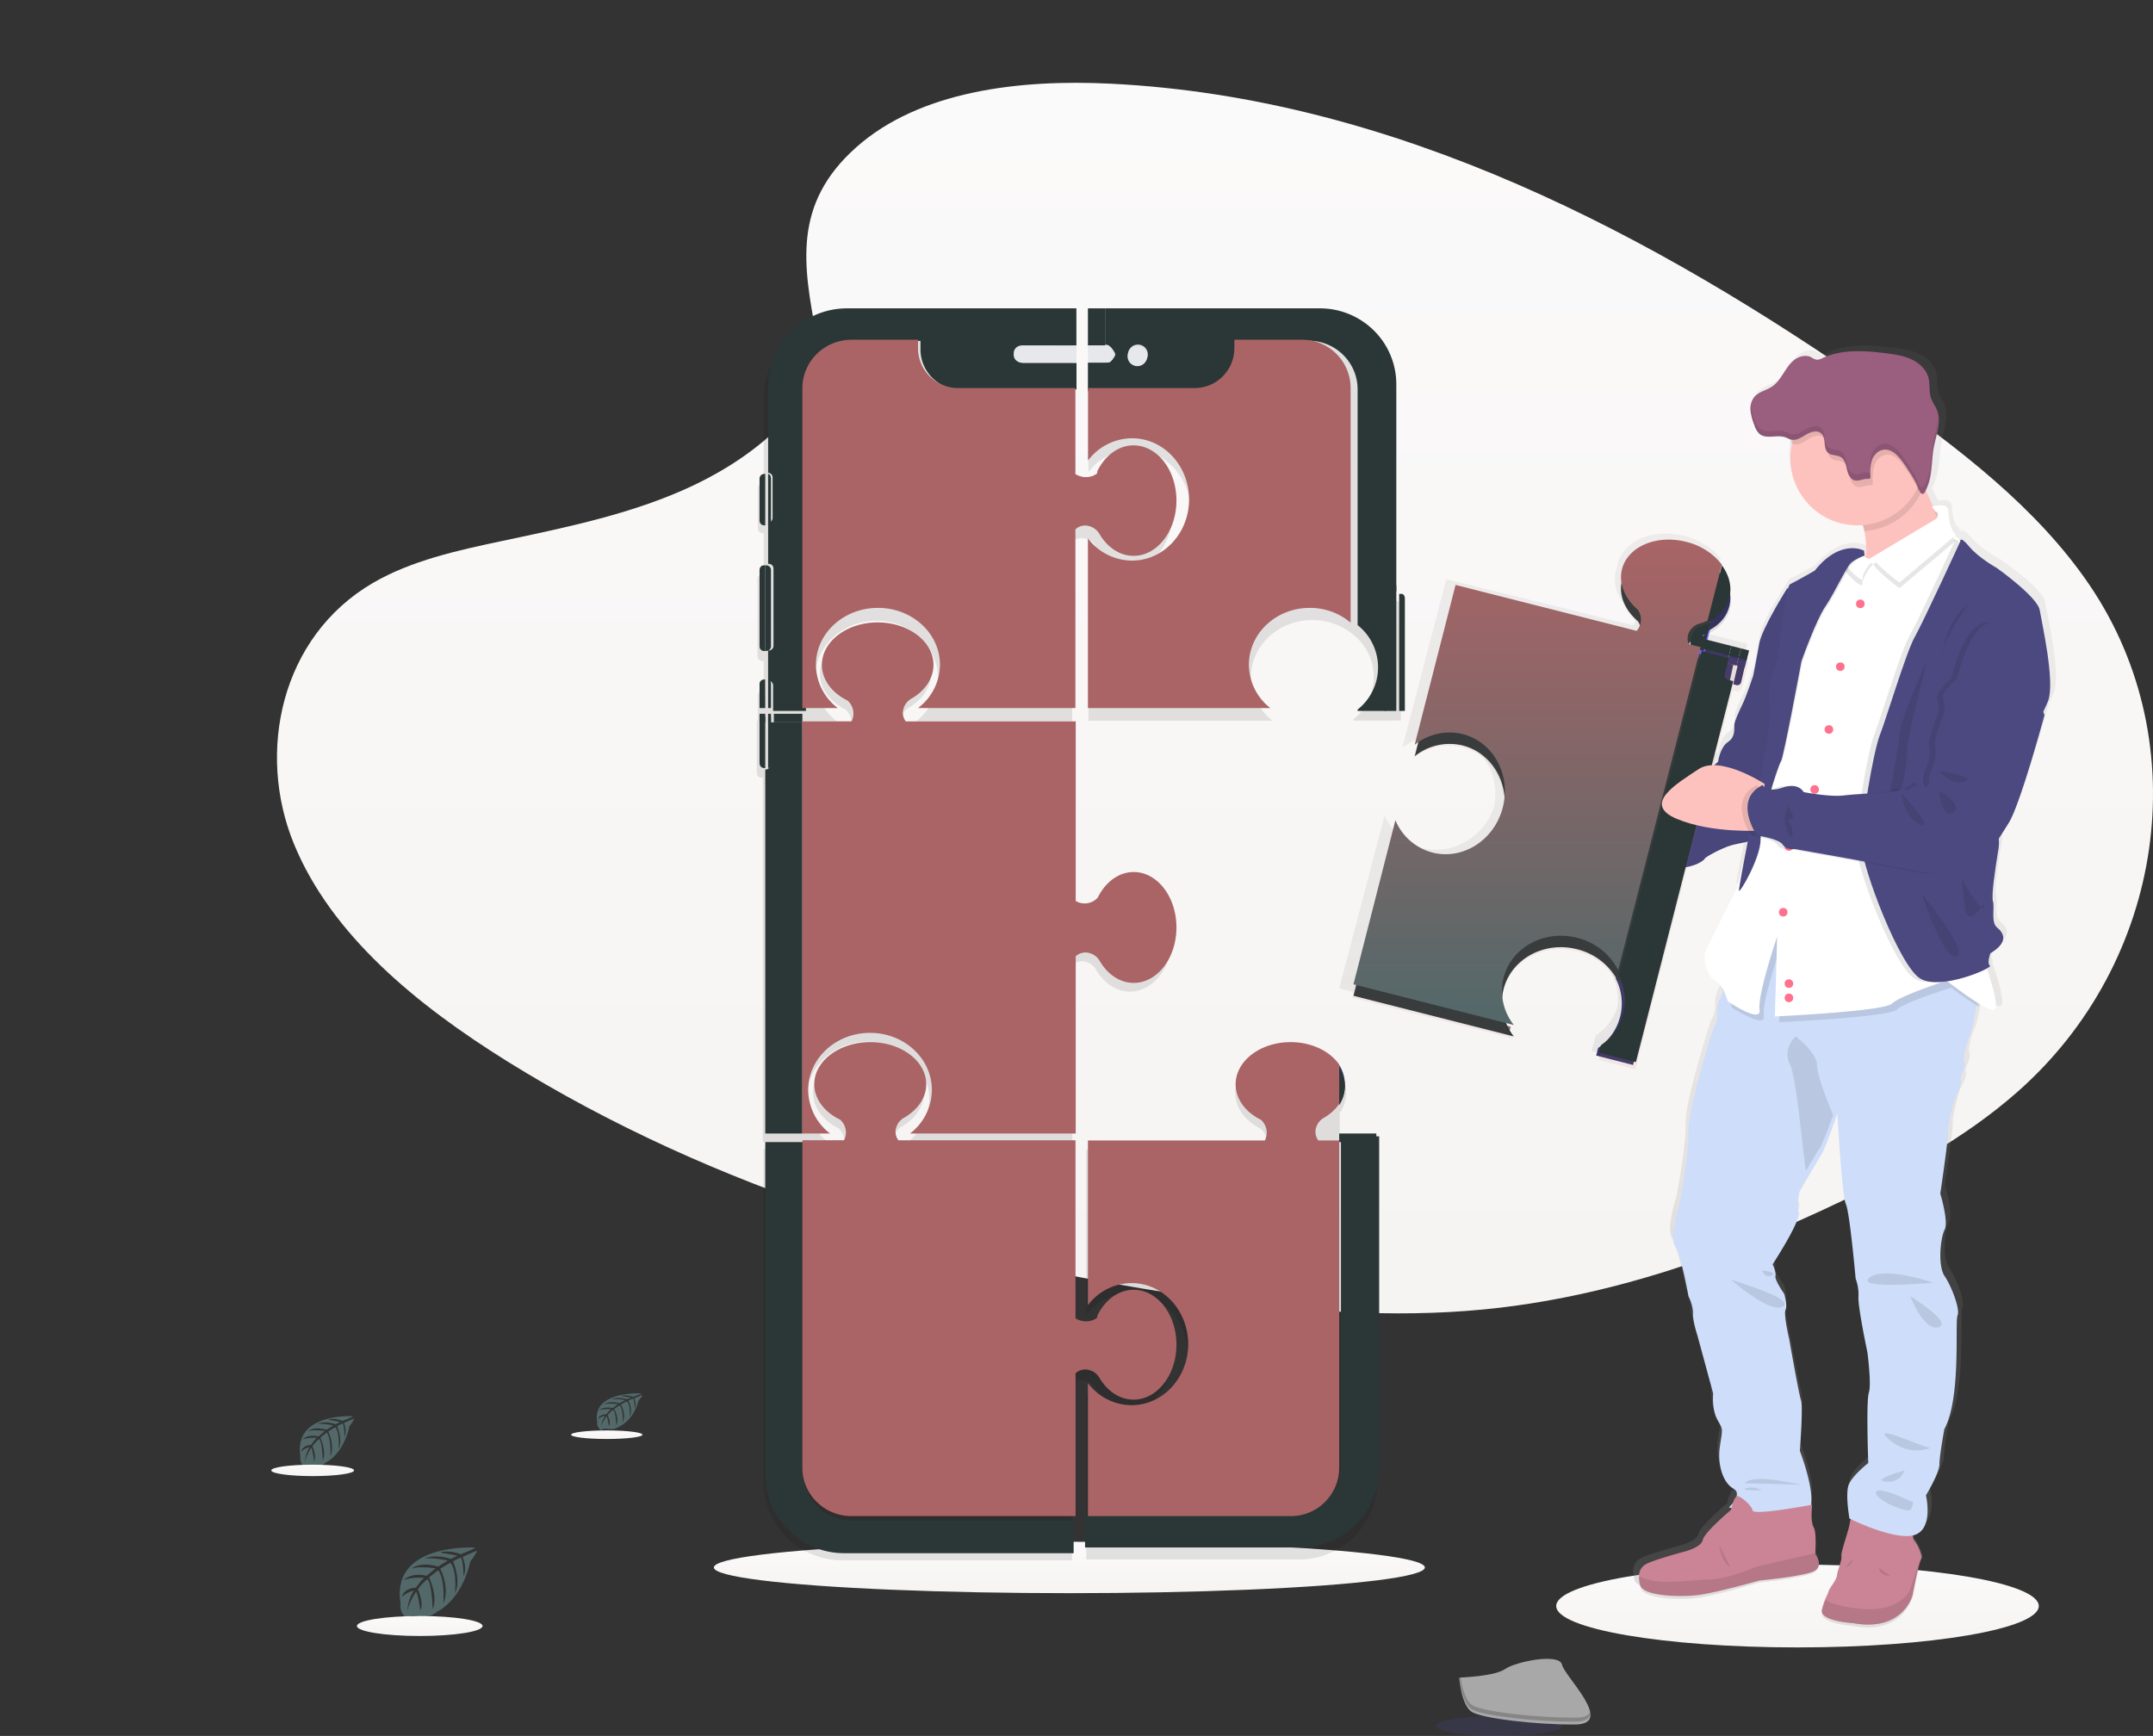 <svg xmlns="http://www.w3.org/2000/svg" width="754" height="608" viewBox="0 0 754 608">
  <rect x="0" y="0" width="754" height="608" fill="#333333" stroke="none"/>
  <defs>
    <linearGradient id="linearGradient-1" x1="50%" x2="50%" y1="0%" y2="100%">
      <stop offset="0%" stop-color="#FBFAFA"/>
      <stop offset="100%" stop-color="#F6F4F2"/>
    </linearGradient>
    <linearGradient id="linearGradient-2" x1="50%" x2="50%" y1="0%" y2="100%">
      <stop offset="0%" stop-color="#FBFAFA"/>
      <stop offset="100%" stop-color="#F6F4F2"/>
    </linearGradient>
    <linearGradient id="linearGradient-3" x1="50%" x2="50%" y1="0%" y2="100%">
      <stop offset="0%" stop-color="#FBFAFA"/>
      <stop offset="100%" stop-color="#F6F4F2"/>
    </linearGradient>
    <linearGradient id="linearGradient-4" x1="50.018%" x2="50.018%" y1="100%" y2=".063%">
      <stop offset="0%" stop-color="gray" stop-opacity=".25"/>
      <stop offset="54%" stop-color="gray" stop-opacity=".12"/>
      <stop offset="100%" stop-color="gray" stop-opacity=".1"/>
    </linearGradient>
    <linearGradient id="linearGradient-5" x1="50.006%" x2="50.006%" y1="99.999%" y2="-.005%">
      <stop offset="0%" stop-color="gray" stop-opacity=".25"/>
      <stop offset="54%" stop-color="gray" stop-opacity=".12"/>
      <stop offset="100%" stop-color="gray" stop-opacity=".1"/>
    </linearGradient>
    <linearGradient id="linearGradient-6" x1="50%" x2="50%" y1="0%" y2="100%">
      <stop offset="0%" stop-color="#aa6466"/>
      <stop offset="100%" stop-color="#526869"/>
    </linearGradient>
    <linearGradient id="linearGradient-7" x1="50%" x2="50%" y1="0%" y2="100%">
      <stop offset="0%" stop-color="#FBFAFA"/>
      <stop offset="100%" stop-color="#F6F4F2"/>
    </linearGradient>
    <linearGradient id="linearGradient-8" x1="50%" x2="50%" y1="0%" y2="100%">
      <stop offset="0%" stop-color="#FBFAFA"/>
      <stop offset="100%" stop-color="#F6F4F2"/>
    </linearGradient>
    <linearGradient id="linearGradient-9" x1="50%" x2="50%" y1="0%" y2="100%">
      <stop offset="0%" stop-color="#FBFAFA"/>
      <stop offset="100%" stop-color="#F6F4F2"/>
    </linearGradient>
  </defs>
  <g fill="none" fill-rule="evenodd" class="page_1">
    <g class="desktop_hd_copy" transform="translate(-686 -1142)">
      <g class="what_we_do" transform="translate(186 1142)">
        <g class="product_teardown" transform="translate(500)">
          <ellipse cx="629.5" cy="562.5" fill="url(#linearGradient-1)" fill-rule="nonzero" class="oval" rx="84.5" ry="14.5"/>
          <ellipse cx="374.5" cy="549" fill="url(#linearGradient-2)" fill-rule="nonzero" class="oval" rx="124.5" ry="9"/>
          <path fill="url(#linearGradient-3)" fill-rule="nonzero" d="M299.855 51.59c22.296-19.824 57.295-23.861 89.125-22.28 100.047 4.94 190.354 53.15 268.473 107.656 28.294 19.761 56.12 40.997 74.476 68.176 37.37 55.317 26.285 131.977-25.676 177.52-17.684 15.526-39.11 27.39-61.115 37.926-39.116 18.738-81.344 33.778-125.723 38.055-31.661 3.056-63.718.572-95.195-3.684-87.937-11.9-174.254-38.217-246.587-83.237-31.732-19.761-61.645-44.293-74.724-76.222-13.079-31.928-4.704-72.425 27.693-91.332 13.44-7.82 29.425-11.349 45.114-14.666 23.088-4.883 46.55-9.697 67.389-19.62 21.531-10.261 46.996-30.086 42.752-52.77-4.598-24.355-8.27-45.725 13.998-65.522z" class="path"/>
          <line x1="211" x2="207" y1="153.5" y2="153.5" fill="#6C63FF" fill-rule="nonzero" class="path"/>
          <g fill="#000" fill-rule="nonzero" class="group" opacity=".1" transform="translate(265 111)">
            <path d="M118.774 375.37c2.72 4.622 6.985 7.602 11.789 7.602 8.204 0 14.878-8.684 14.878-19.407 0-10.724-6.695-19.337-14.878-19.337-3.861 0-7.382 1.925-10.025 5.089a19.172 19.172 0 0 0-2.53 3.956l-.14.843s-3.168 2.703-7.482.219v-62.866H48.948a4.95 4.95 0 0 1-.744-4.63 5.918 5.918 0 0 1 2.77-3.375c4.626-2.718 7.616-6.98 7.616-11.778 0-8.196-8.7-14.864-19.426-14.864-10.726 0-19.426 6.647-19.426 14.864 0 3.858 1.934 7.382 5.1 10.022a19.308 19.308 0 0 0 3.954 2.52l.085.142a6.033 6.033 0 0 1 1.183 7.078H2.352v116.417c0 15.245 12.37 27.604 27.63 27.604h80.425v-61.776a4.899 4.899 0 0 1 5.009-1.062 5.865 5.865 0 0 1 3.358 2.74z" class="path"/>
            <path d="M15.374 289.02h9.62a19.394 19.394 0 0 1-7.587-15.225c0-11.034 9.635-19.974 21.516-19.974 11.88 0 21.523 8.94 21.523 19.974a19.394 19.394 0 0 1-7.588 15.225h57.67v-62.024a4.963 4.963 0 0 1 5.008-1.062 5.9 5.9 0 0 1 3.387 2.768c2.713 4.622 6.978 7.602 11.789 7.602 8.204 0 14.877-8.685 14.877-19.401s-6.645-19.408-14.877-19.408c-3.869 0-7.39 1.933-10.032 5.09a19.554 19.554 0 0 0-2.53 3.956l-.134.085a6.055 6.055 0 0 1-7.489.998v-62.852h-59.15a4.95 4.95 0 0 1-.743-4.63 5.883 5.883 0 0 1 2.77-3.375c4.626-2.711 7.609-6.98 7.609-11.778 0-8.196-8.693-14.864-19.42-14.864-10.725 0-19.425 6.647-19.425 14.864 0 3.865 1.934 7.382 5.094 10.022a19.577 19.577 0 0 0 3.96 2.527l.085.135a6.033 6.033 0 0 1 1.183 7.078H15.374v-3.185h12.639a19.387 19.387 0 0 1-7.58-15.197c0-11.034 9.634-19.98 21.522-19.98 11.888 0 21.516 8.946 21.516 19.98a19.387 19.387 0 0 1-7.616 15.218h54.623V78.806a4.92 4.92 0 0 1 5.016-1.062 5.907 5.907 0 0 1 3.38 2.767c2.713 4.622 6.985 7.602 11.788 7.602 8.204 0 14.878-8.685 14.878-19.408s-6.646-19.4-14.878-19.4c-3.868 0-7.39 1.925-10.032 5.089a19.172 19.172 0 0 0-2.53 3.956l-.134.843s-3.167 2.703-7.488.22V.855h-80.39c-15.26 0-27.63 12.36-27.63 27.604v29.883H2.04c-.896 0-1.622.726-1.622 1.621V74.12a1.629 1.629 0 0 0 1.622 1.62h.418v14.454h-.545c-.897 0-1.626.724-1.63 1.62v27.031a1.629 1.629 0 0 0 1.63 1.621h.545v10.617h-.446c-.896 0-1.622.726-1.622 1.621v8.706H.035v18.346a1.613 1.613 0 0 0 1.623 1.62h.482V289.02h13.234z" class="path"/>
            <path d="M225.596 101.101c0-.896-.725-1.624-1.622-1.628h-.978v-1.776h-.531V27.094a26.522 26.522 0 0 0-7.78-18.77A26.573 26.573 0 0 0 195.897.552h-79.702v53.792a19.666 19.666 0 0 1 15.586-7.82c11.13 0 20.156 9.632 20.156 21.509s-9.026 21.51-20.156 21.51a19.652 19.652 0 0 1-15.586-7.821v59.688h64.47a19.437 19.437 0 0 1-7.573-15.239c0-11.049 9.614-20.002 21.48-20.002a22.294 22.294 0 0 1 14.432 5.195 18.905 18.905 0 0 1 7.114 14.775c0 5.75-2.618 11.187-7.114 14.775v.475h13.992v-.05h2.6v-40.238zm-21.403 184.74v-7.077c.293-.426.56-.867.801-1.324a11.783 11.783 0 0 0 1.46-5.627 11.577 11.577 0 0 0-.666-3.85 12.736 12.736 0 0 0-1.595-3.1c-3.266-4.693-9.72-7.892-17.159-7.892-10.733 0-19.426 6.646-19.426 14.864 0 3.864 1.935 7.382 5.094 10.022a19.577 19.577 0 0 0 3.96 2.527l.086.134a6.04 6.04 0 0 1 1.183 7.078H115.43v58.04a19.425 19.425 0 0 1 15.423-7.787c11.045 0 19.993 9.626 19.993 21.496s-8.948 21.503-19.993 21.503a19.425 19.425 0 0 1-15.423-7.786v46.849h71.718c9.397 0 17.022-7.599 17.045-16.987V291.617v115.229c0 9.405-7.631 17.03-17.045 17.03H115.43V435.2h74.389c15.26 0 27.63-12.358 27.63-27.604V288.574h-13.256v-2.732z" class="path"/>
          </g>
          <path fill="#2B3737" fill-rule="nonzero" d="M298.286 532.64c-9.41 0-17.037-7.624-17.037-17.03V400H268v116.396C268 531.641 280.364 544 295.616 544H376v-11.325l-77.714-.035z" class="path"/>
          <path fill="#aa6466" fill-rule="nonzero" d="M381.677 479.918a5.898 5.898 0 0 1 3.41 2.746c2.746 4.587 7.05 7.544 11.898 7.544 8.28 0 15.015-8.618 15.015-19.259 0-10.64-6.728-19.216-14.986-19.216-3.897 0-7.45 1.91-10.117 5.05a18.987 18.987 0 0 0-2.553 3.926l-.143.836s-3.196 2.683-7.55.218V399.38h-62.004a4.846 4.846 0 0 1-.75-4.593 5.896 5.896 0 0 1 2.795-3.35c4.669-2.698 7.686-6.926 7.686-11.688 0-8.133-8.78-14.749-19.605-14.749-10.825 0-19.605 6.595-19.605 14.75 0 3.827 1.952 7.325 5.148 9.945a19.534 19.534 0 0 0 3.99 2.5l.086.14a5.914 5.914 0 0 1 1.194 7.024H281v114.743c0 9.332 7.702 16.898 17.203 16.898h78.47v-50.028a5.006 5.006 0 0 1 5.004-1.054z" class="path"/>
          <rect width="2" height="3" x="266" y="250" fill="#2B3737" fill-rule="nonzero" class="rectangle"/>
          <rect width="10" height="3" x="271" y="250" fill="#2B3737" fill-rule="nonzero" class="rectangle"/>
          <rect width="1" height="3" x="269" y="250" fill="#2B3737" fill-rule="nonzero" class="rectangle"/>
          <path fill="#2B3737" fill-rule="nonzero" d="M267.547 269H268v-18h-2v16.237a1.9 1.9 0 0 0 .452 1.257 1.42 1.42 0 0 0 1.095.506zM281 253h-11.277v14.902c0 .43-.168.843-.468 1.146-.3.304-.707.474-1.13.472H268V397h13V253z" class="path"/>
          <path fill="#2B3737" fill-rule="nonzero" d="M269 269h.073c.245.002.481-.183.655-.514.174-.33.272-.78.272-1.25V251h-1v18z" class="path"/>
          <path fill="#aa6466" fill-rule="nonzero" d="M283.046 381.738c0-11.04 9.693-19.986 21.645-19.986 11.953 0 21.653 8.945 21.653 19.986A19.37 19.37 0 0 1 318.711 397h58.016v-62.06a5.013 5.013 0 0 1 5.039-1.063 5.929 5.929 0 0 1 3.407 2.77c2.73 4.624 7.02 7.606 11.86 7.606 8.253 0 14.967-8.69 14.967-19.412 0-10.723-6.685-19.42-14.967-19.42-3.892 0-7.434 1.934-10.093 5.092a19.552 19.552 0 0 0-2.544 3.96l-.135.084a6.115 6.115 0 0 1-7.534.999v-62.89H317.22a4.932 4.932 0 0 1-.748-4.63 5.894 5.894 0 0 1 2.786-3.379c4.655-2.712 7.655-6.983 7.655-11.785 0-8.2-8.745-14.872-19.536-14.872-10.79 0-19.543 6.65-19.543 14.872 0 3.867 1.946 7.387 5.125 10.029a19.71 19.71 0 0 0 3.984 2.528l.085.135a6.013 6.013 0 0 1 1.19 7.082H281V397h9.679a19.37 19.37 0 0 1-7.633-15.262z" class="path"/>
          <path fill="#2B3737" fill-rule="nonzero" d="M270 239.535c0-.408-.098-.8-.272-1.088-.174-.288-.41-.449-.655-.447H269v10h1v-8.465zM267.937 166h-.347a1.55 1.55 0 0 0-1.124.491 1.724 1.724 0 0 0-.466 1.186v14.646c.004.925.714 1.673 1.59 1.677h.41v-17.993l-.063-.007zm-.439 32c-.825 0-1.494.718-1.498 1.606v26.788c.004.888.673 1.606 1.498 1.606H268v-30h-.502zm.462 40h-.433a1.53 1.53 0 0 0-1.527 1.535V248h2l-.04-10z" class="path"/>
          <path fill="#2B3737" fill-rule="nonzero" d="M269.014 135.65v29.94c.87.03 1.558.746 1.558 1.617v14.183a1.623 1.623 0 0 1-1.558 1.617v14.48h.248a1.62 1.62 0 0 1 1.621 1.624v27.083c0 .897-.726 1.624-1.621 1.624H269v10.637h.127a1.63 1.63 0 0 1 1.629 1.624V249h11.49V136.458c0-9.42 7.622-17.058 17.027-17.062h23.086v2.964c0 7.759 6.28 14.048 14.025 14.048H377v-9.275h-18.697a2.756 2.756 0 0 1-2.74-2.73v-.596a2.75 2.75 0 0 1 2.74-2.744h18.662V108H296.61c-15.241.008-27.593 12.384-27.597 27.65z" class="path"/>
          <path fill="#2B3737" fill-rule="nonzero" d="M270 182.336v-14.664c0-.901-.442-1.64-1-1.672v18c.555-.035.996-.768 1-1.664zm0 44.058v-26.788c0-.426-.181-.834-.504-1.136a1.787 1.787 0 0 0-1.218-.47H268v30h.263c.46.004.901-.164 1.227-.466a1.55 1.55 0 0 0 .51-1.14z" class="path"/>
          <path fill="#aa6466" fill-rule="nonzero" d="M285.747 232.827c0-11.002 9.724-19.923 21.72-19.923 11.997 0 21.713 8.92 21.713 19.923-.057 5.956-2.893 11.554-7.685 15.173h55.122v-62.598a5.01 5.01 0 0 1 5.062-1.059 5.946 5.946 0 0 1 3.41 2.76c2.739 4.608 7.05 7.58 11.897 7.58 8.28 0 15.014-8.66 15.014-19.352s-6.706-19.344-15.014-19.344c-3.904 0-7.457 1.92-10.124 5.074a19.088 19.088 0 0 0-2.552 3.945l-.136.84s-3.196 2.696-7.557.219V135.93h-40.995c-7.808-.019-14.127-6.273-14.127-13.98V119h-23.3a17.316 17.316 0 0 0-12.167 4.983A16.87 16.87 0 0 0 281 136.001V248h12.397c-4.779-3.626-7.6-9.223-7.65-15.173z" class="path"/>
          <path fill="#E6E8EC" fill-rule="nonzero" d="M357.816 121c-1.553.004-2.812 1.208-2.816 2.694v.605c.004 1.488 1.261 2.693 2.816 2.701H377v-5.98l-19.184-.02z" class="path"/>
          <path fill="#2B3737" fill-rule="nonzero" d="M485 206.703V249h4v-44h-2.163c-1.013 0-1.837.762-1.837 1.703z" class="path"/>
          <rect width="6" height="13" x="381" y="108" fill="#2B3737" fill-rule="nonzero" class="rectangle"/>
          <rect width="8" height="10" x="381" y="127" fill="#2B3737" fill-rule="nonzero" class="rectangle"/>
          <rect width="6" height="6" x="381" y="121" fill="#E6E8EC" fill-rule="nonzero" class="rectangle"/>
          <path fill="#2B3737" fill-rule="nonzero" d="M490.902 208H490v41h2v-39.406c0-.878-.491-1.59-1.098-1.594z" class="path"/>
          <path fill="#2B3737" fill-rule="nonzero" d="M387.706 120.755c1.52.34 2.854 3.09 2.854 3.09v.595s-1.342 2.742-2.854 2.693v9.212h32.236c7.805-.004 14.131-6.291 14.131-14.045v-2.962h24.254c9.46.02 17.12 7.644 17.12 17.042v82.56a18.887 18.887 0 0 1 7.162 14.793c0 5.756-2.636 11.2-7.162 14.792V249h9.986v-41.589a.205.205 0 0 1 .214-.205H489v-72.633a26.477 26.477 0 0 0-7.833-18.792A26.834 26.834 0 0 0 462.25 108H387v12.755h.706zm10.8-.064c1.919 0 3.474 1.545 3.474 3.451 0 1.906-1.555 3.451-3.474 3.451-1.918 0-3.474-1.545-3.474-3.45 0-1.907 1.556-3.452 3.474-3.452z" class="shape"/>
          <path fill="#aa6466" fill-rule="nonzero" d="M396.444 153.499c11.03 0 19.973 9.594 19.973 21.422 0 11.829-8.944 21.423-19.973 21.423a19.44 19.44 0 0 1-15.444-7.79V248h63.884a19.392 19.392 0 0 1-7.505-15.177c0-11.004 9.527-19.92 21.286-19.92a22.022 22.022 0 0 1 14.335 5.18v-82.13c0-9.349-7.538-16.934-16.849-16.953h-23.868v2.947c0 7.713-6.226 13.967-13.907 13.971h-37.34v25.377a19.455 19.455 0 0 1 15.408-7.796z" class="path"/>
          <path fill="#E6E8EC" fill-rule="nonzero" d="M387.6 127c1.28.002 2.336-1.113 2.4-2.533v-.56c-.143-1.448-1.115-2.624-2.4-2.907h-.6v6h.6z" class="path"/>
          <ellipse cx="398.319" cy="124.809" fill="#E6E8EC" fill-rule="nonzero" class="oval" rx="3.445" ry="3.443" transform="rotate(-9.22 398.319 124.809)"/>
          <path fill="#3A3768" fill-rule="nonzero" d="M469 394v-7.085c2.667-4.149 2.667-9.766 0-13.915v21z" class="path"/>
          <rect width="13" height="3" x="469" y="397" fill="#2B3737" fill-rule="nonzero" class="rectangle"/>
          <path fill="#2B3737" fill-rule="nonzero" d="M471 380.503a11.74 11.74 0 0 0-2-6.503v13a11.768 11.768 0 0 0 2-6.497zM483 398v116.323C483 529.608 470.51 542 455.104 542H380v-11.355h72.408c9.504 0 17.21-7.644 17.21-17.075V398H483z" class="path"/>
          <path fill="#aa6466" fill-rule="nonzero" d="M460.95 394.827a5.867 5.867 0 0 1 2.747-3.357 16.644 16.644 0 0 0 5.303-4.807v-13.816c-3.238-4.666-9.637-7.847-17.011-7.847-10.641 0-19.26 6.609-19.26 14.78 0 3.843 1.918 7.34 5.05 9.966a19.401 19.401 0 0 0 3.927 2.512l.084.134a6.02 6.02 0 0 1 1.173 7.038H381v57.712a19.24 19.24 0 0 1 15.29-7.741c10.95 0 19.822 9.571 19.822 21.374 0 11.803-8.871 21.382-19.821 21.382A19.24 19.24 0 0 1 381 484.415V531h71.101c9.317 0 16.876-7.556 16.899-16.891V399.437h-7.29a4.935 4.935 0 0 1-.76-4.61z" class="path"/>
          <path fill="url(#linearGradient-4)" fill-rule="nonzero" d="M596 221c3.527-1.807 6.138-4.852 7.03-8.754.107-.473.188-.954.24-1.44.157-.449.292-.908.404-1.374.891-3.917-.088-7.97-2.415-11.432l-4.62 20.156L596 221z" class="path"/>
          <path fill="url(#linearGradient-5)" fill-rule="nonzero" d="M716.19 210.756c-.807-4.716-15.76-14.931-15.76-14.931s-6.607-3.525-10.104-7.6c-2.238-2.594-2.939-2.566-3.151-2.214a1.065 1.065 0 0 0-.482-.162c-.141-.098-.276-.19-.403-.296a.951.951 0 0 0-.56-.966c-.17-.098-.34-.225-.51-.345-1.132-1.897-1.536-4.583-1.67-6.923-.17-2.954-3.54-2.214-4.695-1.882a105.357 105.357 0 0 1-2.294-4.555 8.34 8.34 0 0 0 .8-1.586c2.082-4.505 1.629-9.672 2.535-14.438.652-3.448 2.011-7.05 1.742-10.406v-.247.05a8.886 8.886 0 0 0-.574-2.454c-.601-1.508-1.65-2.82-2.124-4.377-.757-2.278-.276-4.787-.906-7.093-.786-2.918-3.264-5.174-6.068-6.464s-5.926-1.735-8.999-2.115c-7.682-.96-15.846-1.53-22.855 1.685a4.12 4.12 0 0 1-2.125.57 6.534 6.534 0 0 1-1.94-.895c-1.883-.93-4.248-.338-5.933.903-1.685 1.24-2.832 3.031-3.944 4.765-1.111 1.735-2.33 3.525-4.071 4.66-2.046 1.36-4.75 1.82-6.372 3.652a5.888 5.888 0 0 0-1.317 3.046v-.05a3.833 3.833 0 0 0 0 .402v1.481a19.181 19.181 0 0 0 1.366 5.005 6.959 6.959 0 0 0 1.855 3.144c2.464 1.995 6.373.113 9.346 1.227.262.092.51.212.758.324 0 .113-.078.226-.113.346a23.305 23.305 0 0 0-.956 6.634c0 13.24 11.038 23.97 24.654 23.97.51 0 1.012 0 1.515-.057.07.26.149.529.212.783.758 2.925.998 5.96.708 8.967l-.148-1.311a6.546 6.546 0 0 0-1.027-.388 9.198 9.198 0 0 0-3.059-.465c-3.349-.043-8.39 1.297-13.771 7.797 0 0-6.868 3.8-8.886 4.716a.946.946 0 0 0-.375.423s-9.183 13.811-10.132 19.063c-.949 5.252-2.124 11.28-2.124 11.28s-2.294 6.81-3.774 9.828c-1.48 3.017-2.832 5.893-2.96 7.204-.127 1.312.538 4.188-2.294 6.021-2.832 1.833-3.54 6.81-3.54 6.81s-1.416 1.326-3.42 3.004h-.07l7.398-28.25 1.324.332a1.703 1.703 0 0 0 1.742-.592 1.57 1.57 0 0 0 .29-.585l1.494-5.725.602-2.277.12-.465.872-3.32-2.946-.706-3.448-.853-9.743-2.446.85-3.243.708-2.75 4.454-17.018.708-2.742c-2.832-3.652-7.343-6.62-12.887-7.995-10.691-2.644-21.043 1.657-23.124 9.602a10.78 10.78 0 0 0-.276 1.41c-.18.436-.329.883-.446 1.34a11.289 11.289 0 0 0-.284 4.23c.029.23.064.465.107.704a14.479 14.479 0 0 0 2.711 6.042 19.298 19.298 0 0 0 3.307 3.42l.05.154c.525.856.843 1.821.927 2.82v.437a6.486 6.486 0 0 1-.85 1.185l-65.323-16.166-.708 2.743-14.713 56.293a21.357 21.357 0 0 1 6.372-3.348 20.833 20.833 0 0 1 2.761-.705l.333-.057a19.816 19.816 0 0 1 7.916.324c8.256 2.045 13.963 9.045 15.025 17.28a22.017 22.017 0 0 1-.248 7.12c-3.54 10.702-14.416 17.167-24.98 14.551a19.801 19.801 0 0 1-13.382-11.385l-.708 2.749L469 346.178l57.854 14.325.623-2.77h.092a19.08 19.08 0 0 1-3.993-15.242c0-.092.056-.176.092-.268.07-.205.148-.402.226-.6a19.39 19.39 0 0 1 2.315-4.116 20.079 20.079 0 0 1 4.078-4.068l.411-.296c.468-.332.95-.649 1.416-.945.29-.17.588-.338.886-.494a23.042 23.042 0 0 1 11.13-2.643c1.862.024 3.715.261 5.523.705a22.898 22.898 0 0 1 13.658 9.454c.423.636.81 1.295 1.16 1.974a19.242 19.242 0 0 1 2.005 6.443 18.175 18.175 0 0 1-.142 5.393 19.201 19.201 0 0 1-7.491 9.652l-.708 2.65h.078l-.106.078-.708 2.644 13.212 3.27 18.713-71.238c5.048-.585 7.633-2.82 7.633-3.145 0-.324 6.067-3.673 9.43-4.589 1.672-.451 3.605-.776 5.141-1.1-1.813 8.96-3.54 17.625-3.384 18.133.05.197.375-.113.87-.79-.048.26-.07.525-.063.79 0 .133.19.035.439-.24l-.036.169s-10.507 20.24-11.328 22.56c-.822 2.32.198 8.255 3.434 10.222a6.915 6.915 0 0 1 1.657 1.46l-.383.754c-1.203 2.432-2.273 5.14-2.081 6.824a9.21 9.21 0 0 1-1.417 6.091s-9.098 27.995-8.892 36.053c.205 8.058-3.236 25.74-3.236 25.74s-3.739 11.392-1.515 14.635c2.223 3.243 4.75 17.392 4.75 17.392s1.721 3.243 1.615 5.992c-.106 2.75 1.621 7.755 1.621 7.755l5.665 20.332s-.61 5.408 1.515 9.236c2.124 3.828 1.919 2.65.906 9.334-1.012 6.683 1.218 12.866 4.85 14.804 1.416.762 1.487 1.925 1.048 3.06-.928-.36-1.7 1.551-2.16 3.095l-.467.444.312.078c-.199.705-.312 1.297-.312 1.297s-9.495 7.86-10.104 10.709c-.608 2.848-7.278 4.321-7.278 4.321s-10.104 2.75-12.745 4.124a4.796 4.796 0 0 0-2.79 3.814c-.118 1.295.007 2.6.369 3.85 1.005 4.025 15.152 4.42 21.949 3.341 6.797-1.078 20.81-5.012 20.81-5.012s14.755-1.41 19.116-3.144c4.362-1.735.906-6.289.906-6.289v-.423c.107-1.643.411-7.6-.637-9.165-.786-1.212-.764-4.23-.651-6.147 2.952-5.288-3.385-21.15-3.385-21.15s1.211-15.51.404-17.78c-.807-2.27-4.248-21.516-4.248-21.516s-2.124-8.742-1.31-10.215c.814-1.474-.51-5.704-.51-5.704s-3.462-4.702-3.15-6.182c.31-1.48-1.013-4.125-1.013-4.125s10.309-15.326 9.395-18.174c-.913-2.848.411-7.466.411-7.466s1.296-2.171 2.832-4.773c1.912-3.186 4.249-7 5.013-8.192.991-1.516 3.378-7.966 4.709-11.682.566-1.579.948-2.664.948-2.664s1.615 28.904 3.03 31.83c1.417 2.926 3.541 26.233 3.541 26.233a15.884 15.884 0 0 1 1.012 6.485c-.198 3.631 3.236 19.451 3.236 19.451s1.515 11.195.503 14.142c-1.013 2.947-.198 24.675-.198 24.675s-5.558 4.23-6.974 7.466c-1.417 3.236.198 12.083.198 12.083l.651.303a18.573 18.573 0 0 0-1.154 3.821c-.198 1.869-3.236 10.321-2.931 11.499.304 1.177-1.31 4.815-1.515 6.676-.206 1.861-2.726 4.618-2.932 5.605-.32.883-.69 1.747-1.111 2.587a24.6 24.6 0 0 0-1.31 3.99c-1.013 4.131 11.01 4.815 11.01 4.815 17.786 3.243 21.021-10.018 21.021-10.018s2.224-11.787 3.03-12.69c.2-.338.25-.744.135-1.12a14.916 14.916 0 0 0-2.563-5.549c-.566-.655-.602-2.34-.51-3.849a8.97 8.97 0 0 0 1.523-.282c7.172-2.058 4.248-13.952 4.248-13.952s4.85-7.853 4.85-10.899c0-3.045 1.72-12.38 1.72-12.38 6.168-11.004 3.739-37.723 4.752-39.888 1.012-2.164-2.125-10.215-4.652-13.853-2.528-3.637-1.515-13.458 0-16.306 1.515-2.848-1.515-12.69-1.515-12.69s2.93-19.035 2.832-22.01c-.1-2.975 2.527-11.688 2.527-11.688s2.627-4.52 2.018-5.894c-.609-1.375 2.018-4.935 1.317-6.486-.7-1.551.602-6.387 1.919-9.235.673-1.46 1.508-5.478 2.124-9.052.07-.395.142-.79.205-1.178 2.946 1.854 5.665 3.236 6.628 2.862 1.805-.705-1.07-9.87-3.038-15.58.34-.254.482-.444.34-.529-1.21-.79.135-4.328.135-4.328 7.144-4.188 4.715-7.332 2.428-9.165-2.287-1.833-.807-7.05-1.487-9.165-.68-2.115.815-11.653 2.025-18.598.251-1.508.24-3.049-.035-4.554a247.16 247.16 0 0 0 3.81-5.929c4.035-6.55 12.659-37.724 12.659-37.724l-.057-.162c.843-1.657 1.473-3.003 1.813-3.898 2.612-6.768-2.238-27.213-3.045-31.944zm-62.789-17.949l.184-.084v.148l-.184-.064zM614.197 527.22a3.248 3.248 0 0 1-1.281-.254l1.281.254z" class="shape"/>
          <path fill="#FEC2BE" fill-rule="nonzero" d="M537.08 302.475c5.775 2.277 19.198 2.525 25.163 2.525h2.933l3.824-8.099-3.824-6.749s-3.509-1.007-8.168-1.882c-6.876-1.285-16.286-2.291-20.77.598-7.522 4.837-6.68 10.638.842 13.607z" class="path"/>
          <path fill="#000" fill-rule="nonzero" d="M565.798 304h2.692l3.51-7.745-3.504-6.455s-3.22-.963-7.496-1.8c3.471 2.763 11.818 8.778 4.798 16z" class="path" opacity=".1"/>
          <path fill="#4C4981" fill-rule="nonzero" d="M627.643 207.986L625.926 206s-8.86 14-9.79 19.286c-.93 5.285-2.145 11.357-2.145 11.357s-2.245 6.871-3.704 9.907c-1.46 3.036-2.775 5.943-2.904 7.264-.128 1.322.53 4.229-2.252 6.079-2.782 1.85-3.433 6.871-3.433 6.871s-10.054 9.772-15.346 10c-5.292.229-20.496 2.908-19.966 5.55.529 2.643-6.343 4.222-9.125 4.886-2.782.665 17.878 8.572 5.82 18.757 0 0 7.667 1.586 8.46 3.429.794 1.843 8.861-1.05 8.861-1.05s1.723-4.1 7.673-4.364c5.95-.265 8.99-2.907 8.99-3.3 0-.393 5.949-3.7 9.296-4.622 3.346-.921 7.666-1.321 7.802-2.25.136-.928 19.837-85.85 19.837-85.85l-6.357.036z" class="path"/>
          <path fill="#000" fill-rule="nonzero" d="M627.643 207.986L625.926 206s-8.86 14-9.79 19.286c-.93 5.285-2.145 11.357-2.145 11.357s-2.245 6.871-3.704 9.907c-1.46 3.036-2.775 5.943-2.904 7.264-.128 1.322.53 4.229-2.252 6.079-2.782 1.85-3.433 6.871-3.433 6.871s-10.054 9.772-15.346 10c-5.292.229-20.496 2.908-19.966 5.55.529 2.643-6.343 4.222-9.125 4.886-2.782.665 17.878 8.572 5.82 18.757 0 0 7.667 1.586 8.46 3.429.794 1.843 8.861-1.05 8.861-1.05s1.723-4.1 7.673-4.364c5.95-.265 8.99-2.907 8.99-3.3 0-.393 5.949-3.7 9.296-4.622 3.346-.921 7.666-1.321 7.802-2.25.136-.928 19.837-85.85 19.837-85.85l-6.357.036z" class="path" opacity=".05"/>
          <path fill="#CA8496" fill-rule="nonzero" d="M648.952 568.496c17.637 3.2 20.845-9.886 20.845-9.886s2.204-11.627 3.006-12.5a1.36 1.36 0 0 0 .137-1.104 14.973 14.973 0 0 0-2.543-5.478c-1.099-1.257-.203-6.49-.203-6.49L649.754 528s-1.806 3.969-2.001 5.813c-.196 1.845-3.208 10.173-2.89 11.34.317 1.167-1.301 4.744-1.503 6.588-.203 1.845-2.703 4.556-2.89 5.52a22.43 22.43 0 0 1-1.106 2.557 24.99 24.99 0 0 0-1.3 3.934c-1.034 4.066 10.888 4.744 10.888 4.744z" class="path"/>
          <path fill="#000" fill-rule="nonzero" d="M648.974 569.475c17.62 3.334 20.826-10.301 20.826-10.301s2.201-12.114 3.003-13.024c.201-.348.25-.764.137-1.15l-4.245 12.26s-3.5 7.367-16.516 6.26c-7.406-.633-11.052-2.017-12.82-3.094a26.829 26.829 0 0 0-1.3 4.099c-.996 4.244 10.915 4.95 10.915 4.95z" class="path" opacity=".1"/>
          <path fill="#000" fill-rule="nonzero" d="M662 552s-3.742.086-4-3l4 3z" class="path" opacity=".1"/>
          <polygon fill="#6C63FF" fill-rule="nonzero" points="526.385 359 529 359.604 528.426 362 526 361.445" class="path"/>
          <polygon fill="#aa6466" fill-rule="nonzero" points="526.385 359 529 359.604 528.426 362 526 361.445" class="path"/>
          <polygon fill="#3A3768" fill-rule="nonzero" points="608.3 230.378 611.722 230.378 611.722 233.328 608.3 233.327" class="rectangle" transform="rotate(-75.72 610.01 231.853)"/>
          <polygon fill="#3A3768" fill-rule="nonzero" points="598.778 224.536 602.2 224.536 602.201 234.318 598.779 234.317" class="rectangle" transform="rotate(-75.72 600.49 229.427)"/>
          <polygon fill="#3A3768" fill-rule="nonzero" points="605.189 229.337 608.611 229.338 608.611 232.796 605.189 232.796" class="rectangle" transform="rotate(-75.72 606.9 231.067)"/>
          <path fill="#6C63FF" fill-rule="nonzero" d="M597.56 225.944c-.226.114-.446.236-.666.335l.553.152-.85 3.569-4.205-1.15a5.664 5.664 0 0 1 .432-5.014c.801-1.387 2.072-2.386 3.546-2.786.9-.278 1.78-.629 2.63-1.05l-1.44 5.944z" class="path"/>
          <path fill="#3A3768" fill-rule="nonzero" d="M607 239.65l1.094.303c.356.099.735.04 1.051-.161.316-.202.545-.53.634-.913l1.221-5.232-2.417-.647-1.583 6.65zm-1.365-27.324c-.975 3.871-3.807 6.89-7.635 8.674l5.014-20c2.543 3.434 3.61 7.455 2.62 11.326zm-1.428 26.796a1.623 1.623 0 0 1-1.175-1.97l1.466-5.735-9.536-2.417-29.087 113.797c4.376 8.484 1.718 18.887-6.199 24.256l-.676 2.65L571.903 373 606 239.604l-1.793-.482z" class="path"/>
          <path fill="#3A3768" fill-rule="nonzero" d="M603.041 237.623c-.18.85.25 1.714.962 1.932l1.47.445 1.527-7.159-2.758-.841-1.2 5.623z" class="path"/>
          <path fill="#2B3737" fill-rule="nonzero" d="M591.821 224.935a5.903 5.903 0 0 1 3.535-2.579 18.9 18.9 0 0 0 2.617-.972L603 201.726a22.487 22.487 0 0 0-12.508-7.948c-10.373-2.635-20.428 1.642-22.443 9.547-.955 3.727.05 7.596 2.46 10.921.924 1.261 2 2.404 3.204 3.404l.05.155a6 6 0 0 1-.609 7.144l-63.397-16.086-14.304 56.001a19.455 19.455 0 0 1 16.793-3.762c10.684 2.712 16.97 14.197 14.043 25.647-2.928 11.45-13.93 18.545-24.614 15.867a19.374 19.374 0 0 1-12.989-11.322L474 348.76 530.156 363a19.24 19.24 0 0 1-3.592-16.544c2.723-10.64 14.241-16.91 25.738-13.993a22.097 22.097 0 0 1 14.39 11.295l28.898-113.116-4.15-1.064a4.917 4.917 0 0 1 .381-4.643z" class="path"/>
          <path fill="#6C63FF" fill-rule="nonzero" d="M596.8 227.82l.17-.64c-.31.15-.62.31-.94.45l.77.19z" class="path"/>
          <g fill-rule="nonzero" class="group" opacity=".1" transform="translate(473 193)">
            <path fill="#aa6466" d="M136.468 38.178l-3.361-.854-9.516-2.405.12-.452 1.422-5.51c-.853.391-1.734.717-2.637.974a5.874 5.874 0 0 0-3.553 2.582 6.799 6.799 0 0 0-.526 1.115c.139-.387.312-.76.519-1.115a5.931 5.931 0 0 1 3.553-2.582c.9-.26 1.779-.585 2.63-.973l5.053-19.682A22.61 22.61 0 0 0 117.6 1.32c-10.425-2.638-20.531 1.644-22.556 9.559-.96 3.731.05 7.604 2.473 10.934a19.104 19.104 0 0 0 3.219 3.407l.05.155a5.99 5.99 0 0 1-.611 7.153L36.457 16.422 22.08 72.49a19.61 19.61 0 0 1 16.893-3.767C49.71 71.439 56.028 82.937 53.086 94.4s-14 18.567-24.738 15.886c-5.899-1.543-10.73-5.738-13.055-11.336L.533 156.485l56.44 14.256a19.205 19.205 0 0 1-3.61-16.563c2.736-10.652 14.313-16.93 25.868-14.01a22.195 22.195 0 0 1 14.462 11.308c4.37 8.444 1.716 18.797-6.19 24.14l-.675 2.638 12.885 3.28L133.76 48.78l1.287.332c.42.107.864.043 1.236-.177.372-.22.64-.577.746-.994l1.436-5.728.846-3.309-2.843-.726zm-13.105-3.527c-.106.049-.213.105-.32.148l.32-.148zm-4.832 2.532l4.214 1.065-4.214-1.065z" class="shape"/>
            <path fill="#000" d="M132.78 20.422c.973-3.81-.1-7.76-2.637-11.146l-5.046 19.682c3.874-1.757 6.723-4.734 7.683-8.536z" class="path"/>
          </g>
          <polygon fill="#2B3737" fill-rule="nonzero" points="608.994 227.644 612.416 227.645 612.416 230.594 608.994 230.594" class="rectangle" transform="rotate(-75.72 610.705 229.119)"/>
          <polygon fill="#2B3737" fill-rule="nonzero" points="599.472 221.802 602.894 221.802 602.895 231.584 599.473 231.584" class="rectangle" transform="rotate(-75.72 601.184 226.693)"/>
          <polygon fill="#2B3737" fill-rule="nonzero" points="605.885 226.589 609.307 226.59 609.307 230.049 605.885 230.048" class="rectangle" transform="rotate(-75.72 607.596 228.319)"/>
          <path fill="#2B3737" fill-rule="nonzero" d="M597.574 223.92l-.667.343.546.145-.844 3.592-4.208-1.15a5.611 5.611 0 0 1 .425-5.014c.805-1.384 2.075-2.382 3.548-2.786A17.593 17.593 0 0 0 599 218l-1.426 5.92zm8.064-14.587c-.968 3.864-3.801 6.882-7.638 8.667l5.024-20c2.53 3.434 3.597 7.455 2.614 11.333zm-.439 28.778a1.63 1.63 0 0 1-.998-.747 1.618 1.618 0 0 1-.176-1.231l1.424-5.73-9.494-2.403-29.08 113.816c4.386 8.484 1.725 18.895-6.199 24.256l-.676 2.652L572.91 372 607 238.565l-1.8-.454z" class="path"/>
          <path fill="url(#linearGradient-6)" fill-rule="nonzero" d="M595.363 218.359c.896-.257 1.77-.583 2.616-.973L603 197.725a22.48 22.48 0 0 0-12.502-7.95c-10.38-2.628-20.429 1.642-22.451 9.556-.948 3.721.05 7.59 2.468 10.916.923 1.264 2 2.41 3.203 3.411l.05.148a6.016 6.016 0 0 1-.608 7.146l-63.408-16.082-14.326 56.005a19.44 19.44 0 0 1 16.83-3.757c10.677 2.707 16.97 14.194 14.043 25.652-2.928 11.46-13.938 18.542-24.65 15.835a19.397 19.397 0 0 1-12.97-11.332L474 344.751 530.152 359a19.245 19.245 0 0 1-3.585-16.547c2.716-10.648 14.242-16.913 25.74-13.996a22.05 22.05 0 0 1 14.397 11.332l28.892-113.122-4.193-1.064a4.919 4.919 0 0 1 .424-4.665 5.882 5.882 0 0 1 3.536-2.58z" class="path"/>
          <path fill="#6C63FF" fill-rule="nonzero" d="M596.805 222.825l.16-.65c-.31.15-.62.31-.93.45l.77.2z" class="path"/>
          <path fill="#CEDDF9" fill-rule="nonzero" d="M586.698 436.676c2.125 3.228 4.619 17.344 4.619 17.344s1.672 3.229 1.573 5.977c-.1 2.749 1.573 7.772 1.573 7.772l5.505 20.284s-.595 5.39 1.473 9.184c2.07 3.794 1.864 2.643.886 9.305-.978 6.662 1.176 12.837 4.711 14.837 3.536 1.999-1.572 6.563-1.572 6.563s22.6 6.076 27.32 2.353c4.718-3.724-2.46-22.15-2.46-22.15s1.184-15.479.397-17.733c-.786-2.253-4.13-21.456-4.13-21.456s-2.062-8.726-1.275-10.195c.786-1.47-.49-5.652-.49-5.652s-3.343-4.705-3.046-6.175c.298-1.47-.985-4.112-.985-4.112s10.004-15.331 9.119-18.206c-.886-2.876.39-7.447.39-7.447l2.79-4.762c1.864-3.18 4.117-6.987 4.875-8.174.964-1.512 3.288-7.941 4.584-11.65l.921-2.657s1.573 28.811 2.948 31.75c1.374 2.94 3.436 26.141 3.436 26.141a16.22 16.22 0 0 1 .985 6.465c-.199 3.624 3.145 19.4 3.145 19.4s1.474 11.17.49 14.13c-.986 2.96-.2 24.601-.2 24.601s-5.405 4.239-6.78 7.447c-1.374 3.207.199 12.01.199 12.01s15.721 7.842 22.672 5.786c6.95-2.056 4.123-13.918 4.123-13.918s4.719-7.835 4.719-10.873c0-3.038 1.714-12.314 1.714-12.314 5.994-10.972 3.635-37.622 4.62-39.777.984-2.154-2.07-10.194-4.52-13.819-2.452-3.624-1.474-13.423 0-16.25 1.473-2.825-1.517-12.653-1.517-12.653s2.834-19.012 2.75-21.951c-.086-2.94 2.458-11.657 2.458-11.657s2.55-4.508 1.962-5.886c-.588-1.377 1.963-4.896 1.276-6.464-.688-1.569.595-6.359 1.87-9.185.652-1.455 1.467-5.468 2.125-9.022.603-3.384 1.049-6.358 1.049-6.358l-16.217-13.035-40.484-10.598L621.074 319l-14.843 23.315a59.218 59.218 0 0 0-2.884 5.249c-1.169 2.423-2.21 5.122-2.026 6.804a9.382 9.382 0 0 1-1.375 6.076s-8.849 27.92-8.65 35.96c.198 8.04-3.146 25.668-3.146 25.668s-3.635 11.36-1.452 14.604z" class="path"/>
          <path fill="#FEC2BE" fill-rule="nonzero" d="M647.343 208c.6-.256 41.795-17.995 36.12-21.518-3.366-2.093-7.51-10.962-10.351-17.903-1.98-4.847-3.325-8.755-3.325-8.755s-33.062-6.122-21.23 15.005a40.076 40.076 0 0 1 4.173 10.407c3.373 14.393-5.114 22.5-5.387 22.764z" class="path"/>
          <path fill="#000" fill-rule="nonzero" d="M648.642 175.687A38.805 38.805 0 0 1 652.95 186a23.842 23.842 0 0 0 20.161-14.172c.34-.761.636-1.54.889-2.335a179.128 179.128 0 0 1-3.434-8.676s-34.145-6.067-21.924 14.87z" class="path" opacity=".1"/>
          <path fill="#FEC2BE" fill-rule="nonzero" d="M627 160.51c.004 12.338 9.551 22.572 21.86 23.432 12.309.86 23.187-7.945 24.908-20.163 1.721-12.217-6.3-23.685-18.368-26.258-12.068-2.574-24.07 4.624-27.483 16.48a23.504 23.504 0 0 0-.917 6.509z" class="path"/>
          <path fill="#000" fill-rule="nonzero" d="M603 346.528c2.546 2.194 3.524 6.37 3.524 6.37s11.973 7.745 11.175 2.834c-.798-4.912 6.185-24.756 6.185-24.756L623.086 358s38.294-1.703 41.091-4.346c2.798-2.643 19.151-7.712 19.151-7.712s5.034 3.808 9.608 6.697a245.564 245.564 0 0 0 1.064-6.131l-16.461-12.569-41.092-10.218L620.993 319l-15.066 22.48a56.304 56.304 0 0 0-2.927 5.048z" class="path" opacity=".1"/>
          <path fill="#FFF" fill-rule="nonzero" d="M600.677 343.471c3.187 1.955 4.38 7.242 4.38 7.242s11.945 8.026 11.148 2.937c-.797-5.09 6.174-25.651 6.174-25.651L621.582 356s38.234-1.75 41.012-4.503c2.778-2.753 19.117-8.026 19.117-8.026s14.142 11.16 16.727 10.179c2.584-.982-4.58-19.969-4.58-19.969L686.5 222.474s1.988-33.09-.998-34.269a4.32 4.32 0 0 1-1.257-.769c-1.967-1.736-2.555-5.266-2.728-8.23-.193-3.53-4.974-1.765-4.974-1.765l2.785 3.53-24.674 14.752-.215.127a27.19 27.19 0 0 0-2.965-1.32c-2.153-.826-5.09-1.602-6.992-.833a6.724 6.724 0 0 0-2.613 2.315 28.9 28.9 0 0 0-3.36 6.692l-8.937 14.872s-4.58 19.764-4.58 20.561c0 .798-1.393 18.797-2.987 20.752-1.593 1.955-3.187 11.746-2.591 14.682.596 2.936-.998 13.905-.998 13.905-6.569 5.287-9.95 23.293-9.95 23.293s-10.38 20.187-11.199 22.517c-.818 2.33.223 8.258 3.41 10.185z" class="path"/>
          <path fill="#000" fill-rule="nonzero" d="M656 197.593c2.37 3.503 9.223 8.407 9.223 8.407L685 189.361c-1.928-1.723-2.505-5.226-2.673-8.175-.19-3.503-4.876-1.745-4.876-1.745l.57.7a3.129 3.129 0 0 1-.851 4.604L656 197.593z" class="path" opacity=".1"/>
          <path fill="#FFF" fill-rule="nonzero" d="M656 195.592c2.37 3.503 9.223 8.408 9.223 8.408L685 187.36c-1.928-1.724-2.505-5.228-2.673-8.17-.19-3.504-4.876-1.752-4.876-1.752l.57.7a3.122 3.122 0 0 1-.851 4.597L656 195.592z" class="path"/>
          <path fill="#000" fill-rule="nonzero" d="M646 199.915c2.646 2.958 6.4 6.317 6.224 4.634-.174-1.683 2.238-5.397 3.776-7.06a11.922 11.922 0 0 0-7.347.19 6.671 6.671 0 0 0-2.653 2.236z" class="path" opacity=".1"/>
          <path fill="#FFF" fill-rule="nonzero" d="M646 197.662c2.715 3.11 6.56 6.626 6.38 4.868-.18-1.759 2.042-4.625 3.62-6.37-2.244-.836-5.295-1.622-7.285-.836a6.857 6.857 0 0 0-2.715 2.338z" class="path"/>
          <circle cx="651.5" cy="211.5" r="1.5" fill="#FF718D" fill-rule="nonzero" class="oval"/>
          <circle cx="640.5" cy="255.5" r="1.5" fill="#FF718D" fill-rule="nonzero" class="oval"/>
          <circle cx="626.5" cy="296.5" r="1.5" fill="#FF718D" fill-rule="nonzero" class="oval"/>
          <circle cx="626.5" cy="344.5" r="1.5" fill="#FF718D" fill-rule="nonzero" class="oval"/>
          <circle cx="644.5" cy="233.5" r="1.5" fill="#FF718D" fill-rule="nonzero" class="oval"/>
          <circle cx="635.5" cy="276.5" r="1.5" fill="#FF718D" fill-rule="nonzero" class="oval"/>
          <circle cx="624.5" cy="319.5" r="1.5" fill="#FF718D" fill-rule="nonzero" class="oval"/>
          <circle cx="626.5" cy="349.5" r="1.5" fill="#FF718D" fill-rule="nonzero" class="oval"/>
          <path fill="#000" fill-rule="nonzero" d="M684.5 189.675s-.258-2.34 3.087 1.693c3.345 4.034 9.666 7.533 9.666 7.533s14.306 10.14 15.08 14.812c.773 4.673 5.407 24.952 2.961 31.704-2.446 6.753-21.15 39.118-21.15 39.118s4.879 5.853 3.743 12.739c-1.136 6.886-2.579 16.372-1.938 18.452.642 2.08-.773 7.272 1.394 9.092 2.167 1.82 4.509 4.919-2.32 9.093 0 0-1.29 3.513-.133 4.293 1.157.78-17.135 8.833-24.39 4.546-7.254-4.286-20.208-38.59-20.487-46.256-.279-7.666 3.993-33.025 6.313-38.984 2.321-5.958 9.283-29.238 12.244-34.43 2.962-5.193 15.93-33.405 15.93-33.405z" class="path" opacity=".1"/>
          <path fill="#4C4981" fill-rule="nonzero" d="M686.487 189.675s-.258-2.34 3.094 1.693c3.353 4.034 9.668 7.533 9.668 7.533s14.309 10.14 15.083 14.812c.773 4.673 5.408 24.952 2.962 31.704-2.447 6.753-21.14 39.118-21.14 39.118s4.879 5.853 3.743 12.739c-1.136 6.886-2.579 16.372-1.938 18.452.641 2.08-.773 7.272 1.394 9.092 2.168 1.82 4.51 4.919-2.32 9.093 0 0-1.29 3.513-.133 4.293 1.157.78-17.14 8.833-24.395 4.546-7.256-4.286-20.213-38.59-20.492-46.256-.279-7.666 3.994-33.025 6.315-38.984 2.32-5.958 9.284-29.238 12.246-34.43 2.962-5.193 15.913-33.405 15.913-33.405z" class="path"/>
          <path fill="#000" fill-rule="nonzero" d="M690 211s-10.349 12.627-9.99 21c0 0-.118-13.562 9.99-21zm-15 20c0 .396-7.614 29.156-7.217 32.757.398 3.6-2.235 14.243-2.235 14.243l-3.548-.929s2.753-14.783 3.278-20.242C665.803 251.371 675 231 675 231zm-2 82c.246.39 16.844 20.486 12.171 21.935C680.498 336.385 673 313 673 313zm14-5c.394.236 7.156 12.968 7.936 9.563.78-3.404-5.818 9.315-6.877-.115L687 308zm-34.28-115.137s-7.388-4.48-16.668 6.98c0 0-6.758 3.818-8.743 4.744-1.985.926-4.242 25.422-4.242 25.422s-4.372 10.535-3.182 16.596c1.19 6.062-3.44 26.868-3.44 26.868s-7.697 37.396-7.439 38.464c.258 1.068 7.819-11.724 7.69-18.05-.13-6.325 6.356-26.077 7.288-27.266.931-1.19 7.288-35.03 7.288-35.03s5.167-14.36 8.478-19.105c3.31-4.744 7.424-13.697 9.144-15.278a17.527 17.527 0 0 1 4.106-2.636l-.28-1.71z" class="path" opacity=".1"/>
          <path fill="#4C4981" fill-rule="nonzero" d="M652.789 192.863s-8.133-4.48-17.237 6.98c0 0-6.642 3.818-8.59 4.744-1.95.926-4.166 25.422-4.166 25.422s-4.291 10.535-3.123 16.597c1.167 6.062-3.378 26.868-3.378 26.868s-7.549 37.41-7.288 38.465c.26 1.054 7.675-11.725 7.549-18.05-.127-6.325 6.24-26.078 7.155-27.267.915-1.19 7.176-35.031 7.176-35.031s5.073-14.36 8.323-19.104 7.29-13.698 8.978-15.28c1.688-1.58 4.812-2.635 4.812-2.635l-.211-1.71z" class="path"/>
          <path fill="#FEC2BE" fill-rule="nonzero" d="M618 274.567s-15.608-10.21-23.157-5.169c-7.55 5.042-19.866 12.18-7.74 17.348 12.124 5.17 28.925 4.178 28.925 4.178L618 274.567z" class="path"/>
          <path fill="#000" fill-rule="nonzero" d="M626.869 372.829c2.344 4.855 4.288 29.395 5.59 37.171 1.879-3.121 4.152-6.86 4.917-8.025.972-1.485 3.316-7.797 4.624-11.438-1.494-3.524-5.618-13.623-5.618-17.34 0-4.523-7.533-10.197-7.533-10.197s-4.753 4.058-1.98 9.829zM677 449.253s-17.268-5.98-22.368-1.725c-5.1 4.256 22.368 1.725 22.368 1.725zM669 454s15.092 9.308 9.92 10.865C673.75 466.422 669 454 669 454zm-52-9s5.671.42 3.508 1.685C618.345 447.95 617 445 617 445zm-11 3c.104.44 22.872 6.729 18.424 9.576C619.977 460.423 606 448 606 448zm70 59.137c-3.264-.51-21.488-9.087-14.36-2.91 7.126 6.176 14.36 2.91 14.36 2.91zM667 515s-1.383 4.533-6.655 3.948C655.073 518.363 667 515 667 515zm3 11.109c-.989-.287-12.73-6.102-12.995-3.39-.265 2.712 11.199 7.464 12.097 6.01a5.465 5.465 0 0 0 .898-2.62zM631 520c-1.634-.084-16.924-4.103-20-.507l20 .507zm-14 1.999s-2.727-1.586-5.446-.761c-2.719.825 5.446.76 5.446.76zM649 546c-.303 1.489-1.479 2.665-3 3l3-3z" class="path" opacity=".1"/>
          <path fill="#CA8496" fill-rule="nonzero" d="M574.428 555.211c.99 3.959 14.814 4.341 21.427 3.284 6.614-1.058 20.339-4.926 20.339-4.926s14.416-1.35 18.658-3.082c4.243-1.732.89-6.178.89-6.178v-.417c.1-1.614.399-7.465-.62-9.044-1.18-1.837-.49-7.82-.49-7.82s-20.438 3.861-20.837 2.031c-.399-1.83-3.56-4.438-5.033-5.016-1.474-.577-2.57 4.821-2.57 4.821s-9.254 7.723-9.874 10.52c-.62 2.796-7.119 4.243-7.119 4.243s-9.873 2.7-12.443 4.05c-1.517.697-2.55 2.12-2.72 3.75a10.21 10.21 0 0 0 .392 3.784z" class="path"/>
          <path fill="#000" fill-rule="nonzero" d="M574.406 555.987c.99 4.193 14.82 4.598 21.435 3.478 6.616-1.12 20.346-5.216 20.346-5.216s14.42-1.43 18.665-3.264c4.244-1.835.89-6.543.89-6.543V544l-20.652 4.737s-10.177 4.495-16.693 4.495c-5.697 0-18.444 2.41-24.355-1.245a11.418 11.418 0 0 0 .364 4z" class="path" opacity=".1"/>
          <path fill="#000" fill-rule="nonzero" d="M602 541s.801 6 4 8l-4-8zm25-385.97c.374.205.765.375 1.168.508 1.841.515 3.64-.78 5.276-1.811 1.635-1.03 3.894-1.797 5.31-.457 1.848 1.745.51 5.47 2.415 7.156 1.203 1.068 3.115.7 4.453 1.576 1.339.876 1.742 2.798 2.082 4.454.34 1.657 1.02 3.549 2.578 4.035 1.557.486 3.009-.582 4.545-.523.32 0 .709.052.907-.184.14-.216.194-.48.148-.736a16.334 16.334 0 0 1 .503-5.89c.63-1.885 2.124-3.586 3.994-3.887 2.754-.442 5.07 2.068 6.691 4.417a72.886 72.886 0 0 1 4.645 7.775c.088.174.166.353.234.537 3.625-8.515 2.38-18.422-3.227-25.684-5.608-7.261-14.642-10.665-23.422-8.823-8.78 1.841-15.838 8.62-18.3 17.574v-.037z" class="path" opacity=".1"/>
          <path fill="#9A5E7F" fill-rule="nonzero" d="M666.318 161.736c-1.632-2.268-3.963-4.663-6.743-4.227-1.903.29-3.371 1.916-4.013 3.713a14.753 14.753 0 0 0-.499 5.636.977.977 0 0 1-.157.704c-.22.233-.591.197-.912.183-1.547-.056-3.087.937-4.576.5-1.49-.436-2.253-2.275-2.595-3.86-.342-1.585-.713-3.396-2.096-4.262-1.383-.867-3.272-.486-4.483-1.515-1.918-1.606-.564-5.178-2.431-6.847-1.426-1.275-3.7-.543-5.346.444-1.647.986-3.458 2.219-5.318 1.726-.627-.17-1.19-.522-1.803-.754-2.93-1.106-6.73.768-9.139-1.219a6.963 6.963 0 0 1-1.825-3.12 19.674 19.674 0 0 1-1.333-4.981 6.6 6.6 0 0 1 1.34-4.854c1.569-1.825 4.22-2.283 6.223-3.628 1.704-1.155 2.852-2.91 3.978-4.635 1.126-1.726 2.217-3.523 3.863-4.742 1.647-1.218 3.957-1.824 5.796-.901.58.4 1.223.702 1.903.894a3.97 3.97 0 0 0 2.103-.57c6.857-3.191 14.84-2.628 22.36-1.677 3.009.38 6.06.824 8.804 2.114 2.745 1.289 5.168 3.522 5.938 6.424.613 2.297.143 4.798.884 7.045.499 1.536 1.525 2.818 2.138 4.36 1.604 4.122-.313 8.644-1.126 12.984-.884 4.741-.442 9.863-2.48 14.357-.4.88-.849 2.423-1.854 1.846-.713-.43-1.468-2.93-1.896-3.713a68.335 68.335 0 0 0-4.705-7.425z" class="path"/>
          <path fill="#000" fill-rule="nonzero" d="M710.443 240.478L714 250.5s-8.422 30.967-12.37 37.477c-3.948 6.51-9.731 14.836-9.731 14.836s-9.731 4.821-21.049 2.604c-11.317-2.217-44.344-8.065-44.344-8.065s-2.767.52-4.211-1.563c-1.444-2.083-8.963-3.139-8.963-3.139s-8.679-12.492 1.977-17.7c0 0 1.316 2.864 6.971.915 5.655-1.95 7.363 1.555 7.363 1.555s9.247 1.823 14.34 1.175c5.093-.647 17.89-.915 19.206-1.956a1.706 1.706 0 0 1 2.369.134s3.151-1.169 4.204-2.344c1.053-1.175 2.504 1.302 2.504 1.302s1.842-1.042 1.316-2.344c-.527-1.302 1.707-6.242 1.707-6.242s1.053-3.259.398-5.863c-.654-2.604 3.287-11.965 3.287-11.965a16.393 16.393 0 0 0-.527-4.687c-.661-2.336 4.98-7.038 4.98-7.038s5.52-26.554 17.228-17.834c11.709 8.72 9.788 20.72 9.788 20.72z" class="path" opacity=".1"/>
          <path fill="#4C4981" fill-rule="nonzero" d="M712.442 240.478L716 250.5s-8.425 30.967-12.374 37.477c-3.95 6.51-9.728 14.836-9.728 14.836s-9.734 4.821-21.055 2.604c-11.322-2.217-44.346-8.065-44.346-8.065s-2.76.52-4.205-1.563c-1.445-2.083-8.96-3.139-8.96-3.139s-8.68-12.492 1.979-17.7c0 0 1.316 2.864 6.973.915 5.658-1.95 7.365 1.555 7.365 1.555s9.25 1.823 14.346 1.175c5.095-.647 17.896-.915 19.212-1.956a1.707 1.707 0 0 1 2.37.134s3.152-1.169 4.205-2.344c1.054-1.175 2.505 1.302 2.505 1.302s1.843-1.042 1.317-2.344c-.527-1.302 1.707-6.242 1.707-6.242s1.054-3.259.392-5.863c-.662-2.604 3.294-11.965 3.294-11.965a16.388 16.388 0 0 0-.526-4.687c-.662-2.336 4.98-7.038 4.98-7.038s5.523-26.554 17.235-17.834c11.713 8.72 9.756 20.72 9.756 20.72z" class="path"/>
          <path fill="#000" fill-rule="nonzero" d="M626.253 282c.102.812 2.4 4.04 1.564 4.62-.835.581-2.19.232-.937 2.08 1.254 1.848 1.13 4.614.31 4.27-.818-.343-2.19-4.501-2.19-6.118 0-1.618 1.253-4.852 1.253-4.852zM666 278s.702 8.33 6.458 10.71C678.214 291.09 666 278 666 278zm13-1c.374.134 8.8 4.813 5.033 7.54C680.265 287.265 679 277 679 277zm0-7s13.663 1.986 9.048 3.672C683.434 275.358 679 270 679 270z" class="path" opacity=".1"/>
          <g fill="#000" fill-rule="nonzero" class="group" opacity=".1" transform="translate(613 142)">
            <path d="M42.467 17.167c.639-1.757 2.13-3.348 3.996-3.63 2.767-.414 5.088 1.935 6.713 4.133a67.411 67.411 0 0 1 4.656 7.275c.425.764 1.15 3.203 1.887 3.623 1.001.572 1.42-.937 1.846-1.798 2.03-4.381 1.59-9.403 2.47-14.04.517-2.707 1.475-5.51 1.688-8.197.305 3.334-1.043 6.84-1.689 10.23-.88 4.636-.44 9.644-2.47 14.046-.397.861-.844 2.37-1.845 1.798-.71-.42-1.462-2.859-1.887-3.623a67.411 67.411 0 0 0-4.656-7.275c-1.625-2.211-3.946-4.56-6.713-4.133-1.895.282-3.357 1.874-3.996 3.63a9.84 9.84 0 0 0-.525 2.866 12.97 12.97 0 0 1 .525-4.905zM1.441 5.057a6.77 6.77 0 0 0 1.816 3.058c2.4 1.943 6.182.11 9.098 1.192.61.22 1.171.572 1.796.737 1.852.475 3.662-.73 5.294-1.695 1.632-.964 3.91-1.674 5.323-.427 1.86 1.633.51 5.119 2.42 6.696 1.206 1 3.122.69 4.464 1.481 1.34.793 1.745 2.611 2.086 4.134.34 1.522 1.015 3.32 2.583 3.775 1.569.454 3.016-.538 4.556-.482.32 0 .71.048.909-.18a.642.642 0 0 0 .106-.192c0 .516 0 1.026.05 1.536a.949.949 0 0 1-.156.689c-.22.22-.59.186-.909.172-1.54-.048-3.072.916-4.556.489-1.483-.427-2.242-2.218-2.583-3.775-.34-1.557-.71-3.32-2.086-4.133-1.377-.813-3.258-.483-4.464-1.482-1.91-1.577-.56-5.07-2.42-6.696-1.42-1.253-3.683-.537-5.323.428-1.64.964-3.442 2.17-5.294 1.694-.625-.165-1.185-.516-1.796-.737-2.916-1.081-6.699.751-9.098-1.192A6.803 6.803 0 0 1 1.441 7.09 18.989 18.989 0 0 1 .114 2.225 7.645 7.645 0 0 1 .156.517a19.99 19.99 0 0 0 1.285 4.54z" class="path"/>
          </g>
          <path fill="#526869" fill-rule="nonzero" d="M166.443 542.04s-29.65-1.835-26.157 19.477c0 0-.701 3.77 2.637 5.483 0 0 .049-1.583 3.043-1.05a13.61 13.61 0 0 0 3.219.165 6.616 6.616 0 0 0 3.934-1.67s8.338-3.532 11.578-17.513c0 0 2.398-3.043 2.3-3.828l-5 2.16s1.711 3.705.365 6.784c0 0-.162-6.648-1.122-6.476-.197 0-2.602 1.281-2.602 1.281s2.945 6.476.701 11.146c0 0 .842-7.951-1.64-10.678l-3.507 2.108s3.436 6.663 1.108 12.103c0 0 .596-8.34-1.851-11.585l-3.191 2.555s3.233 6.562 1.262 11.073c0 0-.26-9.706-1.95-10.44 0 0-2.804 2.525-3.218 3.597 0 0 2.209 4.77.834 7.29 0 0-.841-6.477-1.528-6.477 0 0-2.805 4.282-3.072 7.196 0 0 .12-4.368 2.398-7.635a8.282 8.282 0 0 0-4.256 2.267s.428-3.03 4.944-3.295c0 0 2.3-3.253 2.91-3.447 0 0-4.488-.389-7.21.85 0 0 2.4-2.879 8.037-1.555l3.15-2.64s-5.913-.828-8.416.086c0 0 2.882-2.526 9.264-.684l3.429-2.108s-5.035-1.115-8.037-.72c0 0 3.163-1.748 9.047.151l2.447-1.13s-3.689-.719-4.769-.863c-1.08-.144-1.143-.424-1.143-.424 2.339-.4 4.74-.126 6.936.791 0 0 5.21-2.014 5.126-2.345z" class="path"/>
          <ellipse cx="147" cy="569.5" fill="url(#linearGradient-7)" fill-rule="nonzero" class="oval" rx="22" ry="3.5"/>
          <path fill="#526869" fill-rule="nonzero" d="M224.637 488.02s-17.555-.955-15.464 10.133c-.217 1.153.413 2.302 1.561 2.847 0 0 0-.823 1.804-.544a9.58 9.58 0 0 0 1.908.086 4.27 4.27 0 0 0 2.327-.87s4.919-1.81 6.863-9.11c0 0 1.421-1.586 1.362-1.99l-2.945 1.134s1.008 1.931.213 3.53c0 0-.096-3.457-.663-3.377-.117 0-1.539.663-1.539.663s1.738 3.318.427 5.793c0 0 .494-4.134-.972-5.554l-2.098 1.128s2.032 3.464.655 6.29c0 0 .354-4.339-1.097-6.024l-1.885 1.327s1.907 3.417.736 5.76c0 0-.155-5.05-1.156-5.428a11.145 11.145 0 0 0-1.907 1.85s1.31 2.483.5 3.79c0 0-.5-3.364-.905-3.378 0 0-1.65 2.223-1.82 3.756a7.554 7.554 0 0 1 1.415-3.981 5.198 5.198 0 0 0-2.519 1.18s.258-1.578 2.946-1.711c0 0 1.355-1.692 1.723-1.792 0 0-2.658-.205-4.271.438 0 0 1.421-1.486 4.757-.81l1.863-1.373s-3.498-.431-4.978.047c0 0 1.708-1.328 5.486-.359l2.025-1.088a20.135 20.135 0 0 0-4.757-.372s1.878-.915 5.354.073l1.472-.584s-2.209-.391-2.82-.45c-.611-.06-.677-.22-.677-.22a8.375 8.375 0 0 1 4.109.412s3.048-1.049 2.967-1.221z" class="path"/>
          <ellipse cx="212.5" cy="502.5" fill="url(#linearGradient-8)" fill-rule="nonzero" class="oval" rx="12.5" ry="1.5"/>
          <path fill="#526869" fill-rule="nonzero" d="M123.578 496.029s-20.858-1.325-18.372 14.028c-.26 1.598.49 3.189 1.855 3.943 0 0 0-1.142 2.138-.761.75.133 1.51.171 2.268.114a4.567 4.567 0 0 0 2.769-1.203s5.863-2.542 8.146-12.605c0 0 1.681-2.192 1.616-2.755l-3.573 1.583s1.196 2.664.254 4.88c0 0-.116-4.781-.79-4.667-.138 0-1.826.921-1.826.921s2.065 4.643.507 8.023c0 0 .587-5.724-1.16-7.688l-2.471 1.523s2.413 4.795.775 8.707c0 0 .42-6.005-1.297-8.373l-2.247 1.842s2.269 4.727.885 7.978c0 0-.182-6.996-1.37-7.52 0 0-1.964 1.818-2.269 2.564 0 0 1.559 3.433.595 5.245 0 0-.595-4.659-1.08-4.681 0 0-1.957 3.09-2.174 5.206.097-1.955.679-3.85 1.688-5.496a5.772 5.772 0 0 0-3 1.63s.304-2.185 3.486-2.376c0 0 1.616-2.336 2.044-2.481 0 0-3.153-.282-5.073.609 0 0 1.688-2.055 5.652-1.119l2.218-1.903s-4.16-.594-5.92.069c0 0 2.028-1.827 6.522-.495l2.413-1.523s-3.544-.806-5.653-.517c0 0 2.225-1.264 6.363.106l1.725-.814s-2.594-.533-3.355-.617c-.761-.083-.805-.304-.805-.304a8.561 8.561 0 0 1 4.878.563s3.703-1.385 3.638-1.636z" class="path"/>
          <ellipse cx="109.5" cy="515" fill="url(#linearGradient-9)" fill-rule="nonzero" class="oval" rx="14.5" ry="2"/>
          <ellipse cx="525" cy="604.5" fill="#6C63FF" fill-rule="nonzero" class="oval" opacity=".1" rx="22" ry="3.5"/>
          <path fill="#A8A8A8" fill-rule="nonzero" d="M511 587.57s12.364-.379 16.087-2.99c3.723-2.612 19.014-5.709 19.94-1.542.928 4.168 18.58 20.844 4.622 20.958-13.958.114-32.428-2.14-36.151-4.374-3.723-2.234-4.498-12.052-4.498-12.052z" class="path"/>
          <path fill="#000" fill-rule="nonzero" d="M551.905 601.586c-13.959.111-32.43-2.085-36.146-4.253-2.832-1.66-3.962-7.595-4.346-10.333H511s.782 9.562 4.498 11.737c3.716 2.175 22.195 4.364 36.153 4.26 4.028 0 5.419-1.39 5.346-3.475-.55 1.272-2.093 2.043-5.092 2.064z" class="path" opacity=".2"/>
        </g>
      </g>
    </g>
  </g>
</svg>
